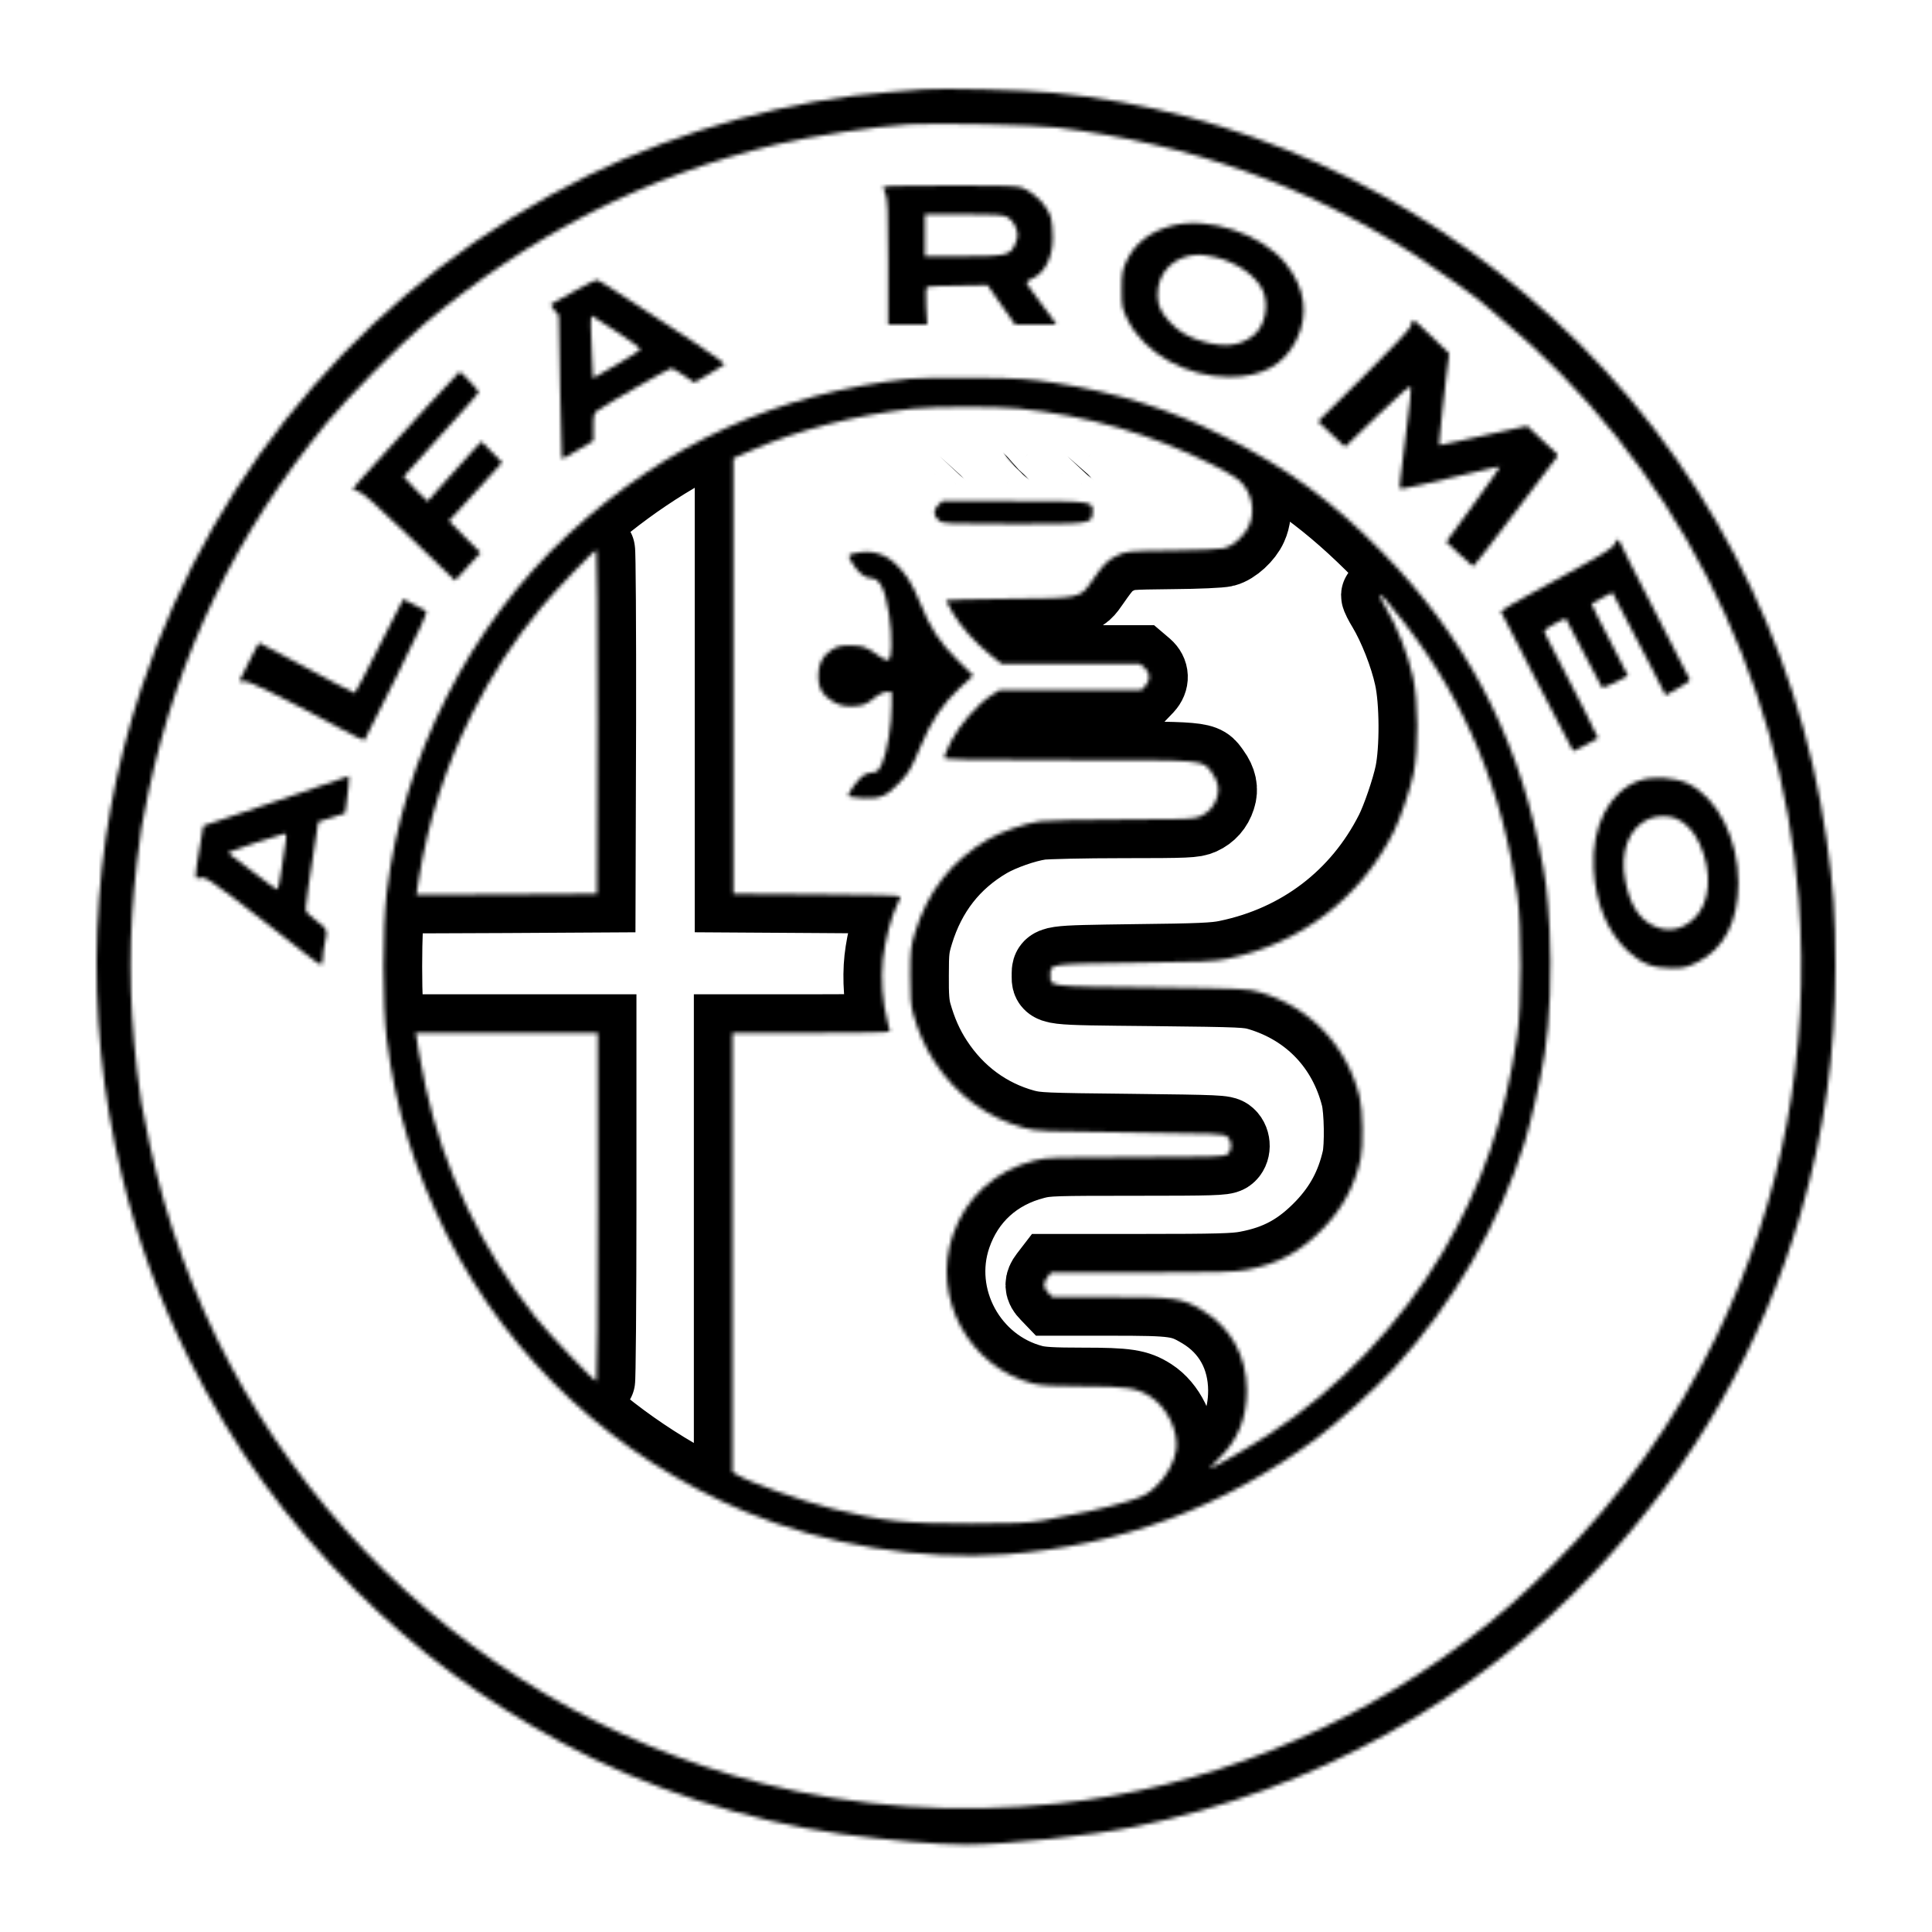 <svg width="500" height="500" viewBox="0 0 500 500" fill="none" xmlns="http://www.w3.org/2000/svg">
<mask id="path-1-inside-1_12_81" fill="white">
<path d="M239.141 23.134C238.145 23.225 234.297 23.496 230.54 23.813C204.826 25.715 176.306 33.592 152.222 45.407C97.218 72.479 56.022 119.696 36.646 177.914C23.065 218.612 21.345 262.253 31.576 304.399C35.65 321.104 41.173 336.179 48.824 351.526C60.323 374.569 74.085 393.673 92.148 411.645C108.174 427.58 124.335 439.532 145.114 450.849C166.618 462.574 193.327 471.311 217.683 474.616C230.449 476.336 242.4 477.378 250.006 477.378C260.463 477.378 282.238 475.069 293.42 472.805C340.23 463.299 381.607 440.256 413.477 405.941C438.421 379.141 455.896 348.583 465.991 314.087C472.103 293.172 475 272.62 475 250.12C474.955 236.177 474.547 230.246 472.691 217.118C465.357 165.464 440.096 117.342 401.934 82.438C365.4 48.983 320.039 28.521 272.415 23.994C265.398 23.315 243.17 22.727 239.141 23.134ZM273.546 33.003C308.043 37.304 337.242 47.625 365.717 65.688C370.38 68.631 383.101 77.685 383.78 78.5C383.916 78.636 385.862 80.311 388.081 82.167C432.536 118.926 461.057 174.383 465.493 232.691C468.526 272.348 461.283 310.737 444.08 346.093C433.442 368.004 419.544 387.38 401.934 404.945C393.242 413.592 387.673 418.481 378.755 425.136C348.107 448.133 311.166 462.801 273.909 466.739C247.425 469.501 221.576 467.735 197.039 461.488C117.318 441.071 55.931 376.832 38.683 295.843C36.601 286.155 36.284 284.163 35.424 276.83C33.251 257.273 33.251 242.243 35.424 223.184C36.284 215.669 36.737 212.863 38.412 205.076C46.017 169.267 61.138 137.94 84.633 109.329C89.884 102.946 103.511 89.138 109.667 83.932C137.282 60.709 167.116 45.498 200.887 37.394C210.168 35.176 226.375 32.731 235.293 32.188C242.174 31.781 268.295 32.324 273.546 33.003Z"/>
</mask>
<path d="M239.141 23.134C238.145 23.225 234.297 23.496 230.54 23.813C204.826 25.715 176.306 33.592 152.222 45.407C97.218 72.479 56.022 119.696 36.646 177.914C23.065 218.612 21.345 262.253 31.576 304.399C35.65 321.104 41.173 336.179 48.824 351.526C60.323 374.569 74.085 393.673 92.148 411.645C108.174 427.58 124.335 439.532 145.114 450.849C166.618 462.574 193.327 471.311 217.683 474.616C230.449 476.336 242.4 477.378 250.006 477.378C260.463 477.378 282.238 475.069 293.42 472.805C340.23 463.299 381.607 440.256 413.477 405.941C438.421 379.141 455.896 348.583 465.991 314.087C472.103 293.172 475 272.62 475 250.12C474.955 236.177 474.547 230.246 472.691 217.118C465.357 165.464 440.096 117.342 401.934 82.438C365.4 48.983 320.039 28.521 272.415 23.994C265.398 23.315 243.17 22.727 239.141 23.134ZM273.546 33.003C308.043 37.304 337.242 47.625 365.717 65.688C370.38 68.631 383.101 77.685 383.78 78.5C383.916 78.636 385.862 80.311 388.081 82.167C432.536 118.926 461.057 174.383 465.493 232.691C468.526 272.348 461.283 310.737 444.08 346.093C433.442 368.004 419.544 387.38 401.934 404.945C393.242 413.592 387.673 418.481 378.755 425.136C348.107 448.133 311.166 462.801 273.909 466.739C247.425 469.501 221.576 467.735 197.039 461.488C117.318 441.071 55.931 376.832 38.683 295.843C36.601 286.155 36.284 284.163 35.424 276.83C33.251 257.273 33.251 242.243 35.424 223.184C36.284 215.669 36.737 212.863 38.412 205.076C46.017 169.267 61.138 137.94 84.633 109.329C89.884 102.946 103.511 89.138 109.667 83.932C137.282 60.709 167.116 45.498 200.887 37.394C210.168 35.176 226.375 32.731 235.293 32.188C242.174 31.781 268.295 32.324 273.546 33.003Z" stroke="black" stroke-width="20" mask="url(#path-1-inside-1_12_81)"/>
<mask id="path-2-inside-2_12_81" fill="white">
<path d="M230.902 48.123C229.589 48.214 228.502 48.35 228.502 48.395C228.502 48.486 228.819 49.3 229.181 50.16C229.725 51.519 229.861 54.597 229.861 67.906V83.978H234.886H239.956L239.684 79.179C239.548 75.829 239.594 74.335 240.001 74.244C240.273 74.109 243.894 73.973 248.014 73.927L255.574 73.792L259.105 78.862L262.682 83.978H268.024H273.365L272.369 82.484C271.781 81.714 270.061 79.315 268.476 77.232C266.892 75.15 265.624 73.294 265.624 73.113C265.624 72.932 266.213 72.524 266.937 72.207C270.332 70.804 272.505 66.639 272.46 61.433C272.46 59.532 272.234 57.268 272.007 56.408C271.011 53.194 268.159 50.16 264.492 48.576C263.451 48.123 259.513 47.987 248.195 47.987C240.001 47.987 232.169 48.033 230.902 48.123ZM260.69 56.181C262.093 56.906 263.361 59.169 263.361 60.935C263.361 61.433 262.999 62.61 262.591 63.47C261.369 66.096 260.192 66.322 249.1 66.322H239.367V60.89V55.457H249.327C257.521 55.457 259.558 55.593 260.69 56.181Z"/>
</mask>
<path d="M230.902 48.123C229.589 48.214 228.502 48.35 228.502 48.395C228.502 48.486 228.819 49.3 229.181 50.16C229.725 51.519 229.861 54.597 229.861 67.906V83.978H234.886H239.956L239.684 79.179C239.548 75.829 239.594 74.335 240.001 74.244C240.273 74.109 243.894 73.973 248.014 73.927L255.574 73.792L259.105 78.862L262.682 83.978H268.024H273.365L272.369 82.484C271.781 81.714 270.061 79.315 268.476 77.232C266.892 75.15 265.624 73.294 265.624 73.113C265.624 72.932 266.213 72.524 266.937 72.207C270.332 70.804 272.505 66.639 272.46 61.433C272.46 59.532 272.234 57.268 272.007 56.408C271.011 53.194 268.159 50.16 264.492 48.576C263.451 48.123 259.513 47.987 248.195 47.987C240.001 47.987 232.169 48.033 230.902 48.123ZM260.69 56.181C262.093 56.906 263.361 59.169 263.361 60.935C263.361 61.433 262.999 62.61 262.591 63.47C261.369 66.096 260.192 66.322 249.1 66.322H239.367V60.89V55.457H249.327C257.521 55.457 259.558 55.593 260.69 56.181Z" stroke="black" stroke-width="20" mask="url(#path-2-inside-2_12_81)"/>
<mask id="path-3-inside-3_12_81" fill="white">
<path d="M303.199 58.445C297.585 59.939 293.647 63.017 291.519 67.59C290.478 69.853 290.297 70.759 290.297 74.924C290.297 79.451 290.387 79.813 291.881 82.846C296.182 91.447 307.047 97.559 318.138 97.559C326.604 97.559 332.308 94.435 335.477 88.052C338.781 81.488 337.785 74.471 332.715 68.178C326.468 60.482 312.615 55.91 303.199 58.445ZM314.471 66.549C320.085 67.861 325.064 71.392 326.785 75.105C328.55 78.998 327.373 84.566 324.249 86.92C320.945 89.455 317.233 89.953 311.891 88.55C307.997 87.554 305.145 85.924 302.882 83.48C300.392 80.809 299.622 79.088 299.577 76.372C299.532 70.397 303.923 66.096 310.216 65.915C310.985 65.915 312.887 66.186 314.471 66.549Z"/>
</mask>
<path d="M303.199 58.445C297.585 59.939 293.647 63.017 291.519 67.59C290.478 69.853 290.297 70.759 290.297 74.924C290.297 79.451 290.387 79.813 291.881 82.846C296.182 91.447 307.047 97.559 318.138 97.559C326.604 97.559 332.308 94.435 335.477 88.052C338.781 81.488 337.785 74.471 332.715 68.178C326.468 60.482 312.615 55.91 303.199 58.445ZM314.471 66.549C320.085 67.861 325.064 71.392 326.785 75.105C328.55 78.998 327.373 84.566 324.249 86.92C320.945 89.455 317.233 89.953 311.891 88.55C307.997 87.554 305.145 85.924 302.882 83.48C300.392 80.809 299.622 79.088 299.577 76.372C299.532 70.397 303.923 66.096 310.216 65.915C310.985 65.915 312.887 66.186 314.471 66.549Z" stroke="black" stroke-width="20" mask="url(#path-3-inside-3_12_81)"/>
<mask id="path-4-inside-4_12_81" fill="white">
<path d="M148.6 75.376C145.612 77.096 142.987 78.59 142.715 78.681C142.489 78.771 142.805 79.451 143.439 80.22L144.616 81.624L144.933 100.139C145.114 110.28 145.341 118.655 145.431 118.745C145.476 118.836 147.332 117.795 149.551 116.482L153.58 114.082V110.506C153.58 107.292 153.67 106.93 154.712 106.205C156.749 104.711 173.227 95.295 173.725 95.295C173.997 95.295 175.445 96.11 176.939 97.151L179.701 99.007L183.368 96.88C185.405 95.703 187.261 94.571 187.487 94.344C187.714 94.163 184.228 91.583 179.565 88.55C174.993 85.562 167.659 80.763 163.268 77.911C158.876 75.014 155.028 72.569 154.666 72.479C154.304 72.343 151.588 73.656 148.6 75.376ZM159.556 85.834C162.996 88.097 165.803 90.134 165.803 90.361C165.803 90.587 163.041 92.398 159.646 94.344L153.489 97.876L153.218 92.171C152.855 85.381 152.81 81.714 153.127 81.714C153.218 81.714 156.16 83.57 159.556 85.834Z"/>
</mask>
<path d="M148.6 75.376C145.612 77.096 142.987 78.59 142.715 78.681C142.489 78.771 142.805 79.451 143.439 80.22L144.616 81.624L144.933 100.139C145.114 110.28 145.341 118.655 145.431 118.745C145.476 118.836 147.332 117.795 149.551 116.482L153.58 114.082V110.506C153.58 107.292 153.67 106.93 154.712 106.205C156.749 104.711 173.227 95.295 173.725 95.295C173.997 95.295 175.445 96.11 176.939 97.151L179.701 99.007L183.368 96.88C185.405 95.703 187.261 94.571 187.487 94.344C187.714 94.163 184.228 91.583 179.565 88.55C174.993 85.562 167.659 80.763 163.268 77.911C158.876 75.014 155.028 72.569 154.666 72.479C154.304 72.343 151.588 73.656 148.6 75.376ZM159.556 85.834C162.996 88.097 165.803 90.134 165.803 90.361C165.803 90.587 163.041 92.398 159.646 94.344L153.489 97.876L153.218 92.171C152.855 85.381 152.81 81.714 153.127 81.714C153.218 81.714 156.16 83.57 159.556 85.834Z" stroke="black" stroke-width="20" mask="url(#path-4-inside-4_12_81)"/>
<mask id="path-5-inside-5_12_81" fill="white">
<path d="M365.536 82.936C365.446 83.117 365.219 83.796 365.083 84.43C364.902 85.155 360.149 90.18 352.951 97.332L341.09 109.057L344.576 112.362L348.107 115.667L356.527 107.518C363.227 101.09 365.038 99.596 365.129 100.32C365.219 100.773 364.767 105.3 364.087 110.37C362.277 124.676 362.096 126.26 362.322 126.487C362.503 126.713 370.788 124.857 381.698 122.186C385.138 121.326 388.081 120.692 388.171 120.782C388.262 120.873 385.184 125.309 381.29 130.606L374.273 140.249L377.623 143.372C379.479 145.093 381.109 146.541 381.245 146.587C381.381 146.632 385.681 141.064 390.842 134.228C395.958 127.392 400.892 120.873 401.752 119.832C403.337 117.885 403.337 117.84 402.522 117.07C402.024 116.618 400.213 114.943 398.448 113.268L395.234 110.234L388.036 111.819C384.097 112.679 379.027 113.811 376.808 114.309C374.545 114.807 372.644 115.214 372.553 115.214C372.417 115.214 372.463 114.037 372.644 112.588C372.779 111.185 373.006 108.786 373.187 107.292C373.323 105.798 373.775 101.633 374.228 98.011L375.043 91.492L372.508 89.003C367.483 84.068 365.762 82.574 365.536 82.936Z"/>
</mask>
<path d="M365.536 82.936C365.446 83.117 365.219 83.796 365.083 84.43C364.902 85.155 360.149 90.18 352.951 97.332L341.09 109.057L344.576 112.362L348.107 115.667L356.527 107.518C363.227 101.09 365.038 99.596 365.129 100.32C365.219 100.773 364.767 105.3 364.087 110.37C362.277 124.676 362.096 126.26 362.322 126.487C362.503 126.713 370.788 124.857 381.698 122.186C385.138 121.326 388.081 120.692 388.171 120.782C388.262 120.873 385.184 125.309 381.29 130.606L374.273 140.249L377.623 143.372C379.479 145.093 381.109 146.541 381.245 146.587C381.381 146.632 385.681 141.064 390.842 134.228C395.958 127.392 400.892 120.873 401.752 119.832C403.337 117.885 403.337 117.84 402.522 117.07C402.024 116.618 400.213 114.943 398.448 113.268L395.234 110.234L388.036 111.819C384.097 112.679 379.027 113.811 376.808 114.309C374.545 114.807 372.644 115.214 372.553 115.214C372.417 115.214 372.463 114.037 372.644 112.588C372.779 111.185 373.006 108.786 373.187 107.292C373.323 105.798 373.775 101.633 374.228 98.011L375.043 91.492L372.508 89.003C367.483 84.068 365.762 82.574 365.536 82.936Z" stroke="black" stroke-width="20" mask="url(#path-5-inside-5_12_81)"/>
<mask id="path-6-inside-6_12_81" fill="white">
<path d="M111.026 104.666C106.816 109.284 100.613 116.029 97.354 119.651C94.049 123.227 91.333 126.351 91.333 126.532C91.333 126.713 91.967 126.984 92.691 127.166C93.687 127.347 97.309 130.516 105.91 138.845L117.771 150.253L121.076 146.632L124.38 143.055L120.261 138.936L116.186 134.816L119.265 131.466C120.94 129.61 124.064 126.215 126.146 123.906L129.949 119.696L127.278 116.98L124.607 114.263L122.162 116.889C120.849 118.338 117.68 121.824 115.191 124.63L110.663 129.746L107.54 126.668C105.865 124.993 104.461 123.499 104.461 123.363C104.461 123.227 108.853 118.338 114.195 112.498C119.536 106.658 123.928 101.724 123.928 101.497C123.928 101.09 119.31 96.201 118.948 96.201C118.812 96.201 115.281 100.003 111.026 104.666Z"/>
</mask>
<path d="M111.026 104.666C106.816 109.284 100.613 116.029 97.354 119.651C94.049 123.227 91.333 126.351 91.333 126.532C91.333 126.713 91.967 126.984 92.691 127.166C93.687 127.347 97.309 130.516 105.91 138.845L117.771 150.253L121.076 146.632L124.38 143.055L120.261 138.936L116.186 134.816L119.265 131.466C120.94 129.61 124.064 126.215 126.146 123.906L129.949 119.696L127.278 116.98L124.607 114.263L122.162 116.889C120.849 118.338 117.68 121.824 115.191 124.63L110.663 129.746L107.54 126.668C105.865 124.993 104.461 123.499 104.461 123.363C104.461 123.227 108.853 118.338 114.195 112.498C119.536 106.658 123.928 101.724 123.928 101.497C123.928 101.09 119.31 96.201 118.948 96.201C118.812 96.201 115.281 100.003 111.026 104.666Z" stroke="black" stroke-width="20" mask="url(#path-6-inside-6_12_81)"/>
<mask id="path-7-inside-7_12_81" fill="white">
<path d="M235.519 98.011C201.159 101.769 172.548 114.807 147.151 138.212C121.619 161.752 104.235 196.067 100.07 231.107C98.984 240.206 98.984 260.17 100.07 268.817C102.379 287.197 107.178 302.724 115.779 319.837C132.031 351.979 159.284 377.194 193.01 391.273C213.473 399.829 238.507 403.904 260.192 402.274C289.98 400.011 316.644 390.096 340.547 372.396C346.07 368.276 355.984 359.358 360.647 354.242C376.084 337.447 388.081 316.668 394.645 295.436C396.229 290.275 398.719 279.32 399.76 272.755C401.073 264.742 401.617 250.799 401.028 240.568C400.394 230.02 400.168 227.983 398.221 218.657C392.11 189.322 378.846 164.423 357.749 142.92C344.802 129.701 333.258 121.235 316.961 113.041C303.018 105.979 288.984 101.543 273.003 99.098C266.394 98.057 263.677 97.876 252.269 97.785C245.071 97.695 237.511 97.785 235.519 98.011ZM263.406 105.707C281.378 107.518 297.857 112.272 313.837 120.284C316.825 121.733 319.949 123.634 320.809 124.404C323.978 127.392 324.974 132.236 323.208 136.129C322.122 138.574 319.179 141.29 316.916 141.878C315.965 142.15 309.899 142.422 303.425 142.467C291.79 142.603 291.609 142.603 289.119 143.78C286.584 145.002 285.679 145.908 282.51 150.48C279.477 154.871 279.703 154.826 261.007 154.962C252.088 155.052 244.8 155.233 244.8 155.369C244.8 155.55 245.615 156.999 246.565 158.629C248.738 162.295 252.496 166.46 256.298 169.493L259.196 171.802H277.078H295.005L296.227 172.843C297.721 174.156 297.811 175.967 296.408 177.506L295.367 178.593H277.032H258.698L256.479 179.996C252.994 182.26 248.24 187.692 246.158 191.812C245.162 193.804 244.347 195.75 244.347 196.067C244.347 196.61 249.417 196.701 276.489 196.701C312.615 196.701 311.166 196.565 313.656 200.006C315.241 202.179 315.693 204.261 314.969 206.389C314.245 208.652 312.796 210.282 310.713 211.233C308.993 212.002 307.363 212.093 290.523 212.093C280.428 212.093 270.83 212.319 269.155 212.546C265.126 213.134 259.105 215.262 255.574 217.299C246.294 222.731 240.046 230.744 236.787 241.383C235.7 244.959 235.565 246.091 235.565 252.384C235.519 257.726 235.7 260.08 236.289 262.253C237.647 267.051 239.367 270.99 241.857 274.792C247.471 283.394 255.484 289.279 265.036 291.905C268.34 292.765 270.015 292.855 292.605 293.082C315.467 293.353 316.734 293.399 317.64 294.214C318.953 295.391 318.907 297.835 317.595 298.741C316.689 299.374 313.701 299.465 293.873 299.465C272.958 299.465 270.921 299.51 267.797 300.325C257.475 302.951 249.961 309.832 246.565 319.701C241.042 335.817 250.73 353.744 267.299 358.045C269.427 358.588 272.415 358.769 280.156 358.769C291.609 358.769 294.19 359.177 297.721 361.44C302.022 364.202 304.964 370.268 304.421 375.067C304.013 378.281 301.84 382.265 298.988 384.845C296.861 386.792 295.91 387.29 291.836 388.557C286.539 390.187 277.349 392.224 269.925 393.492C265.85 394.171 262.365 394.306 251.138 394.306C234.071 394.306 228.819 393.763 215.6 390.504C207.678 388.557 193.644 383.532 190.611 381.585L189.57 380.952V324.137V267.323H209.941C221.169 267.323 230.313 267.187 230.313 266.961C230.313 266.78 229.996 265.512 229.634 264.154C228.412 259.536 227.959 253.244 228.502 248.264C229.046 243.375 230.675 237.127 232.124 234.275C232.622 233.279 233.029 232.284 233.029 232.012C233.029 231.74 225.877 231.514 211.435 231.469L189.796 231.333V174.971V118.609L194.55 116.527C206.365 111.321 221.35 107.428 236.198 105.753C241.178 105.209 257.973 105.164 263.406 105.707ZM154.621 186.832L154.485 231.333L131.126 231.469L107.766 231.559L108.355 227.711C110.799 212.455 115.236 198.602 122.072 184.931C127.187 174.7 132.936 165.827 140.134 157.135C143.937 152.608 153.716 142.376 154.349 142.376C154.53 142.376 154.666 162.386 154.621 186.832ZM363.589 161.39C379.479 181.988 388.85 204.714 392.698 231.786C393.83 239.934 393.83 260.125 392.653 268.002C389.529 289.551 383.508 306.98 373.323 324.183C362.231 342.879 346.613 359.267 328.55 371.128C323.57 374.387 313.747 380.046 313.068 380.046C312.886 380.046 313.882 379.005 315.195 377.737C320.266 372.939 322.665 367.189 322.665 359.81C322.62 350.892 318.545 343.513 311.121 339.077C305.779 335.908 304.285 335.681 287.399 335.681H272.369L271.283 334.549C269.925 333.191 269.88 332.105 271.102 330.52L272.007 329.343H295.503C314.878 329.343 319.587 329.208 322.665 328.619C330.949 327.08 336.699 323.911 342.674 317.664C347.564 312.503 350.551 306.935 352.136 299.918C352.86 296.658 352.724 287.287 351.864 283.847C348.514 270.582 339.234 260.804 326.196 256.82C322.982 255.869 322.076 255.824 298.128 255.553C270.694 255.281 271.826 255.417 271.826 252.384C271.826 249.396 271.192 249.486 293.601 249.169C310.397 248.988 314.471 248.807 317.64 248.128C336.699 244.19 352 232.465 360.647 215.352C362.367 211.957 364.947 204.397 365.808 200.277C367.12 193.939 367.075 181.49 365.672 175.198C364.449 169.493 361.462 161.933 358.655 157.27C357.795 155.867 357.07 154.418 357.07 154.101C357.116 153.332 359.108 155.595 363.589 161.39ZM154.712 312.367C154.712 337.13 154.53 357.411 154.349 357.411C153.625 357.411 142.172 345.369 138.505 340.797C124.652 323.322 114.692 302.407 110.165 281.357C109.305 277.237 108.445 272.982 108.309 271.85C108.174 270.718 107.947 269.27 107.811 268.545L107.54 267.323H131.126H154.712V312.367Z"/>
</mask>
<path d="M235.519 98.011C201.159 101.769 172.548 114.807 147.151 138.212C121.619 161.752 104.235 196.067 100.07 231.107C98.984 240.206 98.984 260.17 100.07 268.817C102.379 287.197 107.178 302.724 115.779 319.837C132.031 351.979 159.284 377.194 193.01 391.273C213.473 399.829 238.507 403.904 260.192 402.274C289.98 400.011 316.644 390.096 340.547 372.396C346.07 368.276 355.984 359.358 360.647 354.242C376.084 337.447 388.081 316.668 394.645 295.436C396.229 290.275 398.719 279.32 399.76 272.755C401.073 264.742 401.617 250.799 401.028 240.568C400.394 230.02 400.168 227.983 398.221 218.657C392.11 189.322 378.846 164.423 357.749 142.92C344.802 129.701 333.258 121.235 316.961 113.041C303.018 105.979 288.984 101.543 273.003 99.098C266.394 98.057 263.677 97.876 252.269 97.785C245.071 97.695 237.511 97.785 235.519 98.011ZM263.406 105.707C281.378 107.518 297.857 112.272 313.837 120.284C316.825 121.733 319.949 123.634 320.809 124.404C323.978 127.392 324.974 132.236 323.208 136.129C322.122 138.574 319.179 141.29 316.916 141.878C315.965 142.15 309.899 142.422 303.425 142.467C291.79 142.603 291.609 142.603 289.119 143.78C286.584 145.002 285.679 145.908 282.51 150.48C279.477 154.871 279.703 154.826 261.007 154.962C252.088 155.052 244.8 155.233 244.8 155.369C244.8 155.55 245.615 156.999 246.565 158.629C248.738 162.295 252.496 166.46 256.298 169.493L259.196 171.802H277.078H295.005L296.227 172.843C297.721 174.156 297.811 175.967 296.408 177.506L295.367 178.593H277.032H258.698L256.479 179.996C252.994 182.26 248.24 187.692 246.158 191.812C245.162 193.804 244.347 195.75 244.347 196.067C244.347 196.61 249.417 196.701 276.489 196.701C312.615 196.701 311.166 196.565 313.656 200.006C315.241 202.179 315.693 204.261 314.969 206.389C314.245 208.652 312.796 210.282 310.713 211.233C308.993 212.002 307.363 212.093 290.523 212.093C280.428 212.093 270.83 212.319 269.155 212.546C265.126 213.134 259.105 215.262 255.574 217.299C246.294 222.731 240.046 230.744 236.787 241.383C235.7 244.959 235.565 246.091 235.565 252.384C235.519 257.726 235.7 260.08 236.289 262.253C237.647 267.051 239.367 270.99 241.857 274.792C247.471 283.394 255.484 289.279 265.036 291.905C268.34 292.765 270.015 292.855 292.605 293.082C315.467 293.353 316.734 293.399 317.64 294.214C318.953 295.391 318.907 297.835 317.595 298.741C316.689 299.374 313.701 299.465 293.873 299.465C272.958 299.465 270.921 299.51 267.797 300.325C257.475 302.951 249.961 309.832 246.565 319.701C241.042 335.817 250.73 353.744 267.299 358.045C269.427 358.588 272.415 358.769 280.156 358.769C291.609 358.769 294.19 359.177 297.721 361.44C302.022 364.202 304.964 370.268 304.421 375.067C304.013 378.281 301.84 382.265 298.988 384.845C296.861 386.792 295.91 387.29 291.836 388.557C286.539 390.187 277.349 392.224 269.925 393.492C265.85 394.171 262.365 394.306 251.138 394.306C234.071 394.306 228.819 393.763 215.6 390.504C207.678 388.557 193.644 383.532 190.611 381.585L189.57 380.952V324.137V267.323H209.941C221.169 267.323 230.313 267.187 230.313 266.961C230.313 266.78 229.996 265.512 229.634 264.154C228.412 259.536 227.959 253.244 228.502 248.264C229.046 243.375 230.675 237.127 232.124 234.275C232.622 233.279 233.029 232.284 233.029 232.012C233.029 231.74 225.877 231.514 211.435 231.469L189.796 231.333V174.971V118.609L194.55 116.527C206.365 111.321 221.35 107.428 236.198 105.753C241.178 105.209 257.973 105.164 263.406 105.707ZM154.621 186.832L154.485 231.333L131.126 231.469L107.766 231.559L108.355 227.711C110.799 212.455 115.236 198.602 122.072 184.931C127.187 174.7 132.936 165.827 140.134 157.135C143.937 152.608 153.716 142.376 154.349 142.376C154.53 142.376 154.666 162.386 154.621 186.832ZM363.589 161.39C379.479 181.988 388.85 204.714 392.698 231.786C393.83 239.934 393.83 260.125 392.653 268.002C389.529 289.551 383.508 306.98 373.323 324.183C362.231 342.879 346.613 359.267 328.55 371.128C323.57 374.387 313.747 380.046 313.068 380.046C312.886 380.046 313.882 379.005 315.195 377.737C320.266 372.939 322.665 367.189 322.665 359.81C322.62 350.892 318.545 343.513 311.121 339.077C305.779 335.908 304.285 335.681 287.399 335.681H272.369L271.283 334.549C269.925 333.191 269.88 332.105 271.102 330.52L272.007 329.343H295.503C314.878 329.343 319.587 329.208 322.665 328.619C330.949 327.08 336.699 323.911 342.674 317.664C347.564 312.503 350.551 306.935 352.136 299.918C352.86 296.658 352.724 287.287 351.864 283.847C348.514 270.582 339.234 260.804 326.196 256.82C322.982 255.869 322.076 255.824 298.128 255.553C270.694 255.281 271.826 255.417 271.826 252.384C271.826 249.396 271.192 249.486 293.601 249.169C310.397 248.988 314.471 248.807 317.64 248.128C336.699 244.19 352 232.465 360.647 215.352C362.367 211.957 364.947 204.397 365.808 200.277C367.12 193.939 367.075 181.49 365.672 175.198C364.449 169.493 361.462 161.933 358.655 157.27C357.795 155.867 357.07 154.418 357.07 154.101C357.116 153.332 359.108 155.595 363.589 161.39ZM154.712 312.367C154.712 337.13 154.53 357.411 154.349 357.411C153.625 357.411 142.172 345.369 138.505 340.797C124.652 323.322 114.692 302.407 110.165 281.357C109.305 277.237 108.445 272.982 108.309 271.85C108.174 270.718 107.947 269.27 107.811 268.545L107.54 267.323H131.126H154.712V312.367Z" stroke="black" stroke-width="20" mask="url(#path-7-inside-7_12_81)"/>
<mask id="path-8-inside-8_12_81" fill="white">
<path d="M243.125 118.021C241.767 119.515 241.495 120.828 242.265 122.593C243.034 124.449 245.298 125.491 247.109 124.766C251.455 123.136 250.413 117.025 245.796 117.025C244.573 117.025 243.759 117.342 243.125 118.021Z"/>
</mask>
<path d="M243.125 118.021C241.767 119.515 241.495 120.828 242.265 122.593C243.034 124.449 245.298 125.491 247.109 124.766C251.455 123.136 250.413 117.025 245.796 117.025C244.573 117.025 243.759 117.342 243.125 118.021Z" stroke="black" stroke-width="20" mask="url(#path-8-inside-8_12_81)"/>
<mask id="path-9-inside-9_12_81" fill="white">
<path d="M259.83 118.021C257.702 120.33 258.2 123.408 260.916 124.54C262.727 125.309 263.995 125.038 265.534 123.68C266.937 122.367 266.892 119.605 265.398 118.157C263.949 116.663 261.188 116.618 259.83 118.021Z"/>
</mask>
<path d="M259.83 118.021C257.702 120.33 258.2 123.408 260.916 124.54C262.727 125.309 263.995 125.038 265.534 123.68C266.937 122.367 266.892 119.605 265.398 118.157C263.949 116.663 261.188 116.618 259.83 118.021Z" stroke="black" stroke-width="20" mask="url(#path-9-inside-9_12_81)"/>
<mask id="path-10-inside-10_12_81" fill="white">
<path d="M276.172 118.021C274.859 119.515 274.588 120.601 275.176 122.322C275.765 124.087 278.119 125.445 279.794 124.902C282.872 123.997 283.913 120.33 281.695 118.157C280.247 116.663 277.485 116.618 276.172 118.021Z"/>
</mask>
<path d="M276.172 118.021C274.859 119.515 274.588 120.601 275.176 122.322C275.765 124.087 278.119 125.445 279.794 124.902C282.872 123.997 283.913 120.33 281.695 118.157C280.247 116.663 277.485 116.618 276.172 118.021Z" stroke="black" stroke-width="20" mask="url(#path-10-inside-10_12_81)"/>
<mask id="path-11-inside-11_12_81" fill="white">
<path d="M242.717 130.832C241.405 132.145 241.54 133.458 243.08 134.771C243.94 135.541 245.524 135.586 262.184 135.586C282.465 135.586 282.51 135.586 282.736 132.779C283.008 129.655 283.234 129.701 262.319 129.701H243.849L242.717 130.832Z"/>
</mask>
<path d="M242.717 130.832C241.405 132.145 241.54 133.458 243.08 134.771C243.94 135.541 245.524 135.586 262.184 135.586C282.465 135.586 282.51 135.586 282.736 132.779C283.008 129.655 283.234 129.701 262.319 129.701H243.849L242.717 130.832Z" stroke="black" stroke-width="20" mask="url(#path-11-inside-11_12_81)"/>
<mask id="path-12-inside-12_12_81" fill="white">
<path d="M221.485 143.146C219.358 143.599 219.312 143.644 220.354 145.41C221.848 147.99 223.794 149.62 225.288 149.62C227.688 149.62 229 152.2 230.087 158.991C230.494 161.481 230.766 165.102 230.675 167.094C230.54 171.214 230.087 171.621 227.552 169.81C224.202 167.366 223.387 167.094 220.127 167.049C217.456 167.049 216.642 167.275 215.102 168.271C212.794 169.765 211.752 171.893 211.752 175.062C211.752 178.14 212.839 179.951 215.6 181.581C217.275 182.531 218.271 182.803 220.354 182.803C223.16 182.758 224.247 182.35 226.692 180.313C227.552 179.589 228.819 179.046 229.498 179.046H230.766V182.531C230.766 187.556 229.589 194.619 228.321 197.471C227.371 199.508 227.008 199.87 226.013 199.87C225.333 199.87 224.247 200.187 223.568 200.594C222.165 201.409 219.131 205.619 219.584 206.072C219.765 206.208 221.485 206.434 223.432 206.57C227.688 206.796 229.453 206.072 232.622 202.722C235.293 199.915 235.7 199.191 238.236 193.215C240.952 186.651 244.03 182.079 248.331 178.095L251.862 174.835L247.697 170.716C243.079 166.143 240.771 162.567 238.054 155.867C235.972 150.751 234.297 148.171 231.4 145.591C228.593 143.146 225.243 142.286 221.485 143.146Z"/>
</mask>
<path d="M221.485 143.146C219.358 143.599 219.312 143.644 220.354 145.41C221.848 147.99 223.794 149.62 225.288 149.62C227.688 149.62 229 152.2 230.087 158.991C230.494 161.481 230.766 165.102 230.675 167.094C230.54 171.214 230.087 171.621 227.552 169.81C224.202 167.366 223.387 167.094 220.127 167.049C217.456 167.049 216.642 167.275 215.102 168.271C212.794 169.765 211.752 171.893 211.752 175.062C211.752 178.14 212.839 179.951 215.6 181.581C217.275 182.531 218.271 182.803 220.354 182.803C223.16 182.758 224.247 182.35 226.692 180.313C227.552 179.589 228.819 179.046 229.498 179.046H230.766V182.531C230.766 187.556 229.589 194.619 228.321 197.471C227.371 199.508 227.008 199.87 226.013 199.87C225.333 199.87 224.247 200.187 223.568 200.594C222.165 201.409 219.131 205.619 219.584 206.072C219.765 206.208 221.485 206.434 223.432 206.57C227.688 206.796 229.453 206.072 232.622 202.722C235.293 199.915 235.7 199.191 238.236 193.215C240.952 186.651 244.03 182.079 248.331 178.095L251.862 174.835L247.697 170.716C243.079 166.143 240.771 162.567 238.054 155.867C235.972 150.751 234.297 148.171 231.4 145.591C228.593 143.146 225.243 142.286 221.485 143.146Z" stroke="black" stroke-width="20" mask="url(#path-12-inside-12_12_81)"/>
<mask id="path-13-inside-13_12_81" fill="white">
<path d="M417.959 140.611C417.552 141.833 415.288 143.237 400.621 151.204C393.83 154.871 388.352 157.995 388.397 158.176C389.077 159.579 395.098 171.304 396.818 174.609C398.04 176.918 400.847 182.26 403.02 186.515C405.193 190.725 407.049 194.302 407.139 194.392C407.23 194.483 412.889 191.54 413.568 191.042C413.704 190.906 407.321 178.321 402.069 168.316C400.711 165.781 399.625 163.518 399.625 163.291C399.625 162.884 405.012 159.806 405.238 160.122C405.329 160.168 407.366 164.106 409.81 168.86C412.21 173.568 414.383 177.642 414.564 177.868C414.79 178.05 416.375 177.461 418.14 176.556L421.309 174.881L416.556 165.6C413.885 160.53 411.802 156.32 411.893 156.229C411.983 156.139 413.251 155.46 414.654 154.735L417.28 153.332L420.132 158.855C421.762 161.843 424.84 167.864 427.058 172.119L431.042 179.951L434.256 178.14C435.977 177.189 437.38 176.193 437.335 175.922C437.244 175.695 433.261 167.818 428.371 158.402C423.527 149.031 419.453 140.973 419.317 140.475C418.955 139.389 418.321 139.434 417.959 140.611Z"/>
</mask>
<path d="M417.959 140.611C417.552 141.833 415.288 143.237 400.621 151.204C393.83 154.871 388.352 157.995 388.397 158.176C389.077 159.579 395.098 171.304 396.818 174.609C398.04 176.918 400.847 182.26 403.02 186.515C405.193 190.725 407.049 194.302 407.139 194.392C407.23 194.483 412.889 191.54 413.568 191.042C413.704 190.906 407.321 178.321 402.069 168.316C400.711 165.781 399.625 163.518 399.625 163.291C399.625 162.884 405.012 159.806 405.238 160.122C405.329 160.168 407.366 164.106 409.81 168.86C412.21 173.568 414.383 177.642 414.564 177.868C414.79 178.05 416.375 177.461 418.14 176.556L421.309 174.881L416.556 165.6C413.885 160.53 411.802 156.32 411.893 156.229C411.983 156.139 413.251 155.46 414.654 154.735L417.28 153.332L420.132 158.855C421.762 161.843 424.84 167.864 427.058 172.119L431.042 179.951L434.256 178.14C435.977 177.189 437.38 176.193 437.335 175.922C437.244 175.695 433.261 167.818 428.371 158.402C423.527 149.031 419.453 140.973 419.317 140.475C418.955 139.389 418.321 139.434 417.959 140.611Z" stroke="black" stroke-width="20" mask="url(#path-13-inside-13_12_81)"/>
<mask id="path-14-inside-14_12_81" fill="white">
<path d="M98.124 167.275C94.774 174.02 91.921 179.453 91.786 179.362C91.65 179.317 89.522 178.231 87.032 176.963C84.542 175.65 79.065 172.753 74.9 170.489C70.69 168.226 67.159 166.37 67.068 166.37C66.978 166.37 65.755 168.588 64.397 171.35L61.907 176.329H63.311C64.714 176.329 72.319 180.087 87.847 188.416C91.288 190.273 94.23 191.721 94.321 191.585C94.457 191.45 98.214 183.98 102.696 174.926C108.943 162.341 110.709 158.447 110.256 158.131C109.577 157.678 104.552 155.052 104.371 155.052C104.28 155.052 101.474 160.575 98.124 167.275Z"/>
</mask>
<path d="M98.124 167.275C94.774 174.02 91.921 179.453 91.786 179.362C91.65 179.317 89.522 178.231 87.032 176.963C84.542 175.65 79.065 172.753 74.9 170.489C70.69 168.226 67.159 166.37 67.068 166.37C66.978 166.37 65.755 168.588 64.397 171.35L61.907 176.329H63.311C64.714 176.329 72.319 180.087 87.847 188.416C91.288 190.273 94.23 191.721 94.321 191.585C94.457 191.45 98.214 183.98 102.696 174.926C108.943 162.341 110.709 158.447 110.256 158.131C109.577 157.678 104.552 155.052 104.371 155.052C104.28 155.052 101.474 160.575 98.124 167.275Z" stroke="black" stroke-width="20" mask="url(#path-14-inside-14_12_81)"/>
<mask id="path-15-inside-15_12_81" fill="white">
<path d="M89.749 201.047C89.522 201.183 81.056 204.08 70.961 207.521L52.627 213.723L51.631 219.563C50.363 227.123 50.363 227.621 51.45 227.258C53.125 226.761 53.351 226.851 69.648 239.482C72.229 241.519 76.213 244.597 78.476 246.408C80.74 248.219 82.822 249.667 83.048 249.667C83.32 249.667 83.546 248.898 83.546 247.947C83.546 247.042 83.773 245.367 84.044 244.235C84.859 240.704 84.769 240.387 81.826 238.259C79.789 236.765 79.155 236.041 79.11 235.181C79.11 234.094 80.106 227.304 81.645 217.48L82.369 212.681L85.855 211.595L89.296 210.463L89.613 208.426C90.02 205.574 90.518 200.775 90.337 200.821C90.246 200.821 90.02 200.956 89.749 201.047ZM73.994 217.39C73.859 218.34 73.361 221.6 72.908 224.633C72.5 227.711 71.957 230.201 71.731 230.201C71.55 230.201 69.015 228.39 66.163 226.172C63.265 223.954 60.504 221.826 59.961 221.464C59.417 221.102 59.055 220.694 59.191 220.558C59.508 220.287 72.908 215.805 73.632 215.76C74.085 215.715 74.175 216.122 73.994 217.39Z"/>
</mask>
<path d="M89.749 201.047C89.522 201.183 81.056 204.08 70.961 207.521L52.627 213.723L51.631 219.563C50.363 227.123 50.363 227.621 51.45 227.258C53.125 226.761 53.351 226.851 69.648 239.482C72.229 241.519 76.213 244.597 78.476 246.408C80.74 248.219 82.822 249.667 83.048 249.667C83.32 249.667 83.546 248.898 83.546 247.947C83.546 247.042 83.773 245.367 84.044 244.235C84.859 240.704 84.769 240.387 81.826 238.259C79.789 236.765 79.155 236.041 79.11 235.181C79.11 234.094 80.106 227.304 81.645 217.48L82.369 212.681L85.855 211.595L89.296 210.463L89.613 208.426C90.02 205.574 90.518 200.775 90.337 200.821C90.246 200.821 90.02 200.956 89.749 201.047ZM73.994 217.39C73.859 218.34 73.361 221.6 72.908 224.633C72.5 227.711 71.957 230.201 71.731 230.201C71.55 230.201 69.015 228.39 66.163 226.172C63.265 223.954 60.504 221.826 59.961 221.464C59.417 221.102 59.055 220.694 59.191 220.558C59.508 220.287 72.908 215.805 73.632 215.76C74.085 215.715 74.175 216.122 73.994 217.39Z" stroke="black" stroke-width="20" mask="url(#path-15-inside-15_12_81)"/>
<mask id="path-16-inside-16_12_81" fill="white">
<path d="M424.207 202.043C416.465 204.804 411.802 213.858 412.436 224.859C412.934 233.913 416.013 241.247 421.309 246.182C424.84 249.396 427.783 250.573 432.627 250.573C435.796 250.573 436.52 250.392 439.372 248.988C446.208 245.548 449.83 238.486 449.875 228.526C449.875 217.073 444.533 206.525 436.882 202.812C433.396 201.137 427.738 200.775 424.207 202.043ZM433.759 211.821C436.249 212.863 438.331 215.081 439.825 218.295C443.265 225.765 442.632 233.868 438.331 237.807C435.117 240.794 431.405 241.383 427.692 239.482C424.026 237.625 421.807 234.004 420.63 227.938C419.136 220.468 421.581 214.13 426.787 211.912C428.779 211.052 431.812 211.006 433.759 211.821Z"/>
</mask>
<path d="M424.207 202.043C416.465 204.804 411.802 213.858 412.436 224.859C412.934 233.913 416.013 241.247 421.309 246.182C424.84 249.396 427.783 250.573 432.627 250.573C435.796 250.573 436.52 250.392 439.372 248.988C446.208 245.548 449.83 238.486 449.875 228.526C449.875 217.073 444.533 206.525 436.882 202.812C433.396 201.137 427.738 200.775 424.207 202.043ZM433.759 211.821C436.249 212.863 438.331 215.081 439.825 218.295C443.265 225.765 442.632 233.868 438.331 237.807C435.117 240.794 431.405 241.383 427.692 239.482C424.026 237.625 421.807 234.004 420.63 227.938C419.136 220.468 421.581 214.13 426.787 211.912C428.779 211.052 431.812 211.006 433.759 211.821Z" stroke="black" stroke-width="20" mask="url(#path-16-inside-16_12_81)"/>
</svg>
